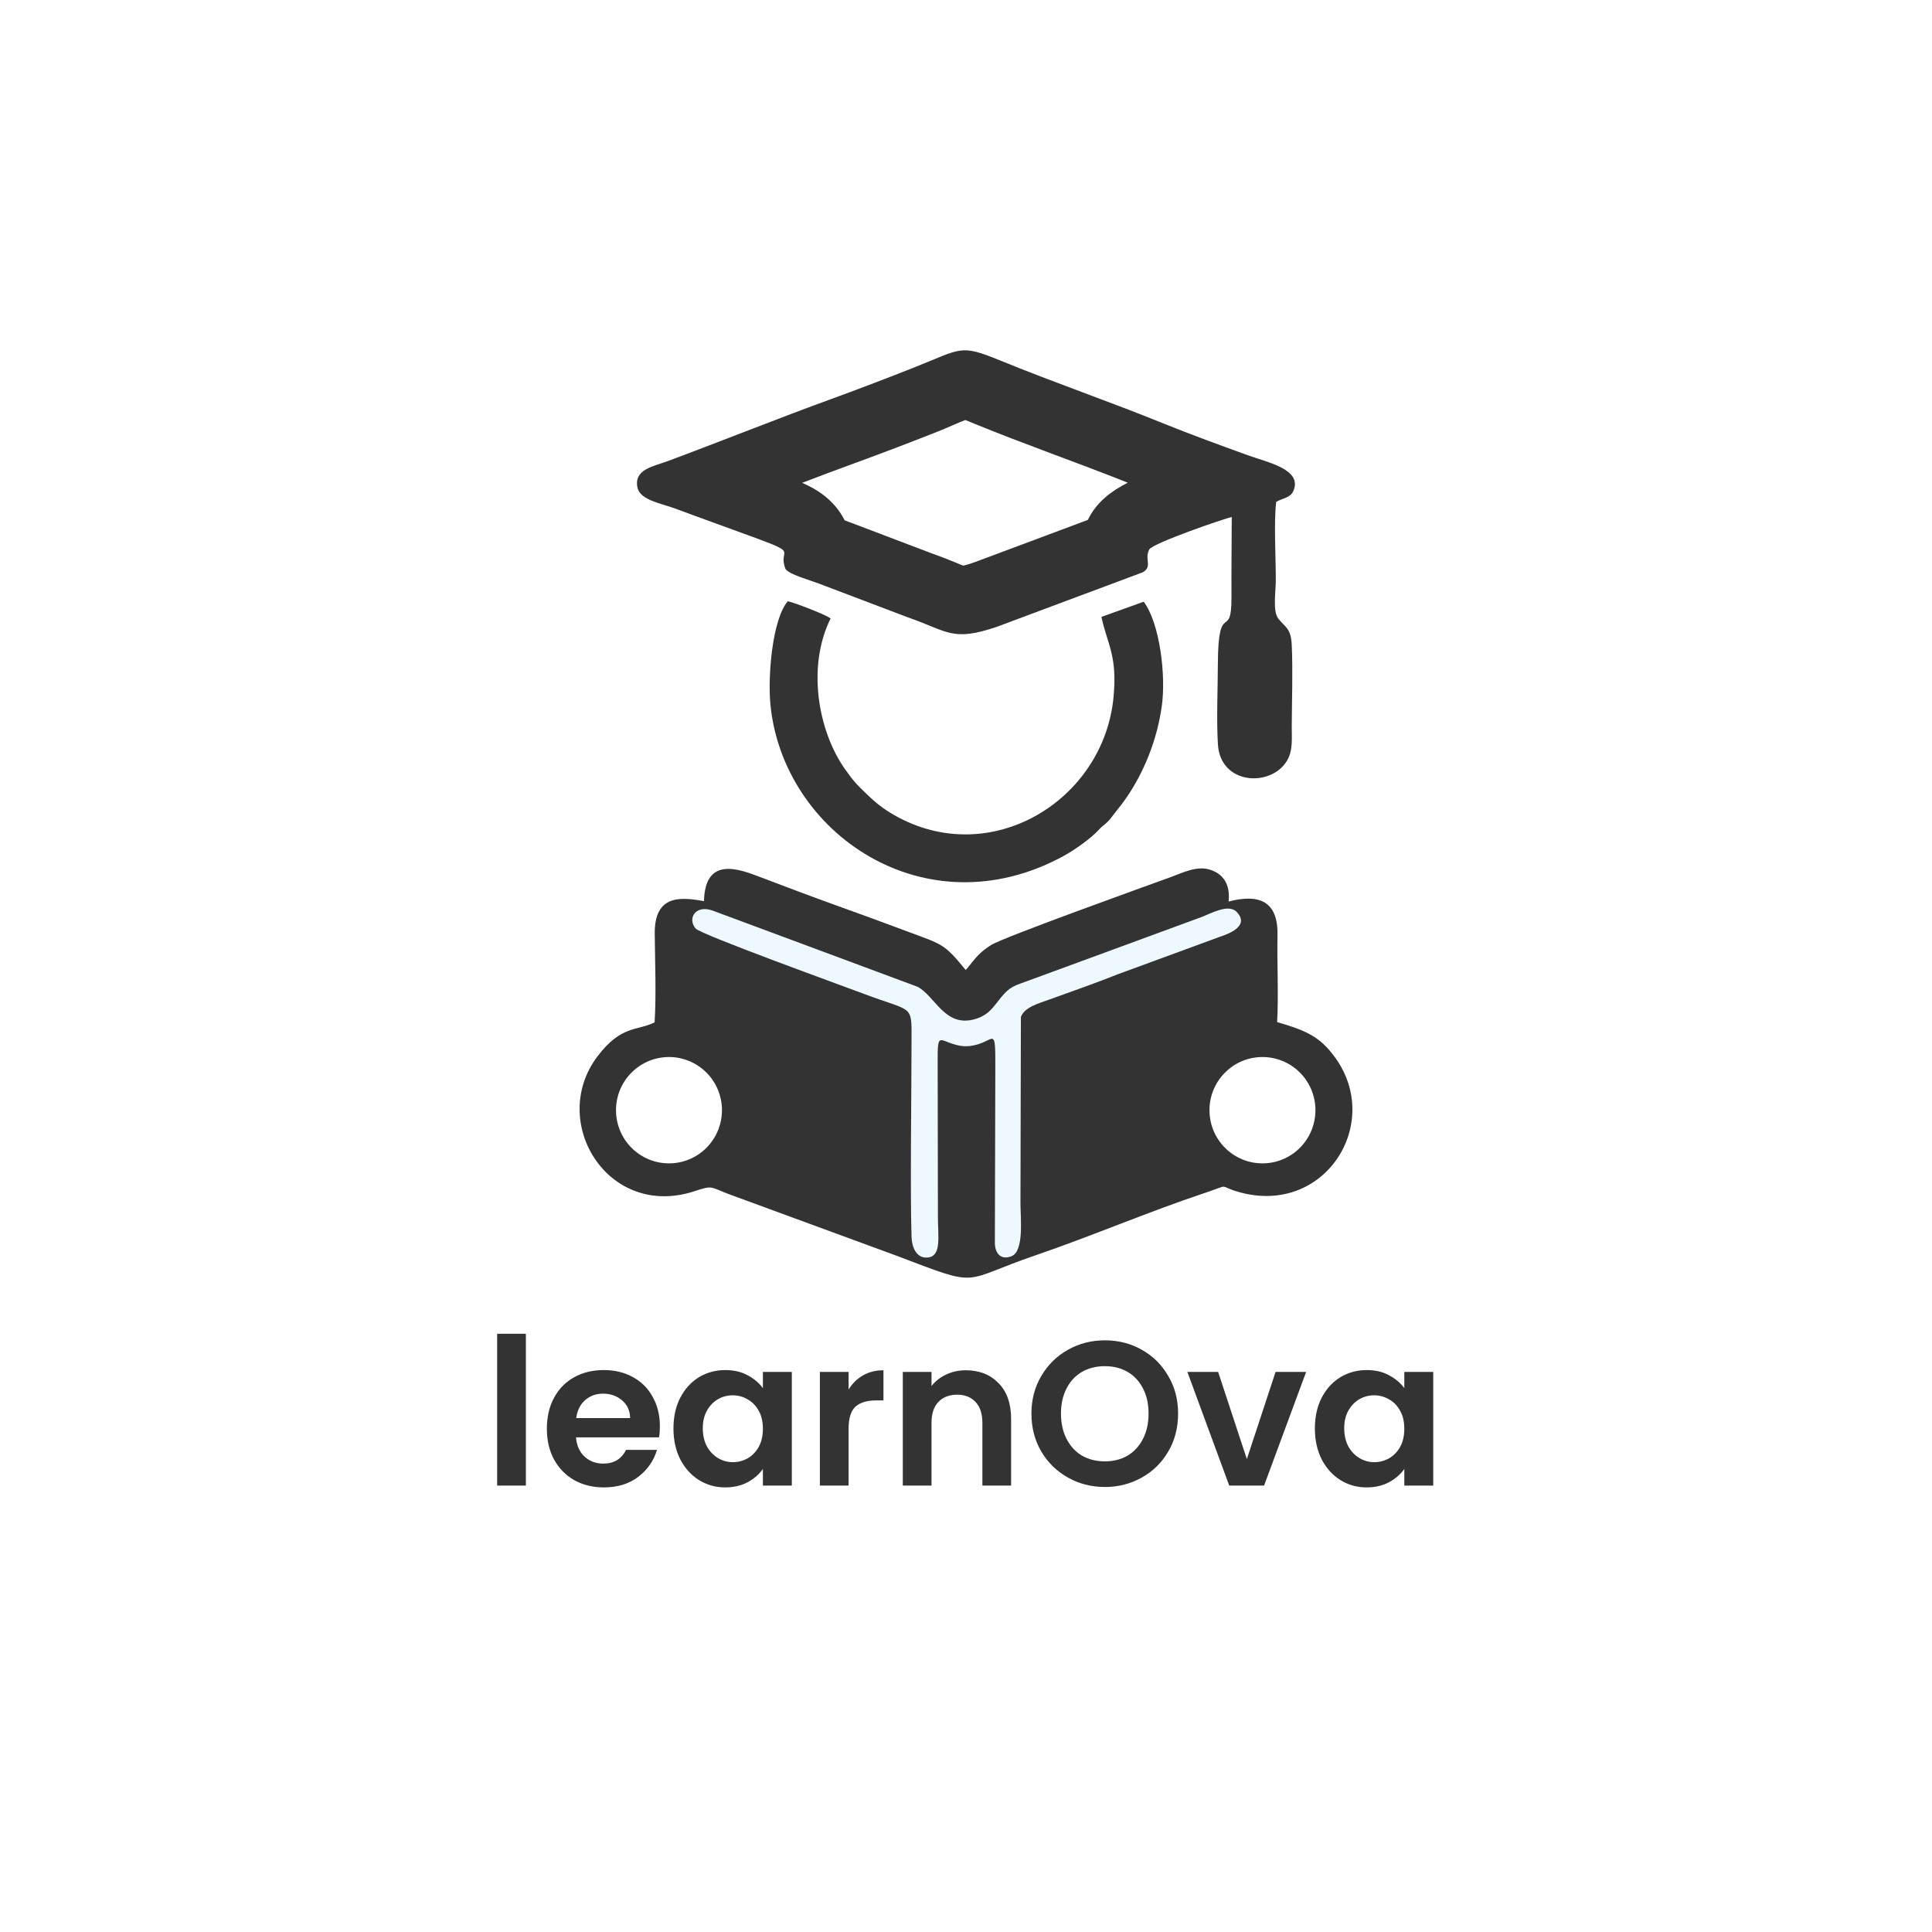 <svg width="500" height="500" viewBox="0 0 500 500" fill="none" xmlns="http://www.w3.org/2000/svg">
<rect x="0" y="0" width="500" height="500" fill="#808080" stroke="none"/>
<g clip-path="url(#clip0_714_3556)">
<path d="M500 0H0V500H500V0Z" fill="white"/>
<path d="M182.19 233.219C176.092 232.098 169.346 231.515 169.446 241.661C169.516 248.874 169.855 257.499 169.414 264.579C164.943 266.858 160.8 265.202 154.602 273.423C141.862 290.32 157.305 315.626 179.725 308.286C184.47 306.732 183.645 307.129 188.465 308.984L231.871 324.926C254.398 333.457 248.061 331.675 268.245 324.782C282.025 320.075 297.782 313.394 311.617 308.797C318.974 306.353 314.822 306.873 320.695 308.518C342.857 314.729 357.987 290.741 345.48 273.618C341.759 268.525 338.457 266.794 330.521 264.522C330.923 257.4 330.465 249.355 330.617 242.069C330.798 233.407 326.118 231.193 317.959 233.313C318.414 229.05 316.728 226.267 313.28 225.114C309.795 223.947 306.165 225.834 303.009 226.984C296.891 229.212 259.581 242.587 256.463 244.591C253.617 246.42 252.668 247.663 250.71 250.112L249.931 251.044C244.197 244.042 243.965 244.493 234.577 240.97C228.479 238.68 222.166 236.386 215.81 234.098C209.549 231.844 203.303 229.474 197.119 227.129C191.67 225.061 182.461 221.235 182.19 233.219Z" fill="#333333"/>
<path d="M318.776 133.797C318.766 140.672 318.662 147.578 318.705 154.447C318.778 166.139 315.26 154.907 315.185 171.731C315.156 178.373 314.804 186.133 315.195 192.654C315.822 203.121 328.89 203.826 333.073 196.876C334.656 194.247 334.286 191.118 334.305 187.808C334.342 181.079 334.607 173.576 334.306 166.925C334.105 162.487 332.523 162.3 330.812 160.081C329.351 158.186 330.153 153.192 330.173 150.428C330.213 144.677 329.625 134.986 330.288 129.874C332.106 128.854 333.973 128.839 334.748 127.004C337.105 121.42 327.926 119.638 322.87 117.796C315.712 115.187 308.217 112.486 301.345 109.69C287.175 103.923 272.811 99.016 258.804 93.276C248.436 89.028 248.91 90.203 236.792 95.013C229.727 97.817 222.363 100.627 215.296 103.203C201.03 108.402 186.943 114.076 172.589 119.416C169.129 120.702 163.927 121.482 164.99 126.247C165.704 129.451 171.265 130.32 174.619 131.573C181.743 134.233 189.233 136.88 196.351 139.518C206.624 143.327 201.393 142.12 203.219 147.088C203.787 148.633 210.304 150.303 213.502 151.625L235.004 159.791C245.299 163.344 246.396 166.187 258.044 162.194L295.698 148.127C298.385 146.64 296.088 144.848 297.412 142.226C298.242 140.582 317.079 134.135 318.776 133.797Z" fill="#333333"/>
<path d="M291.865 124.923C278.688 119.67 265.276 115.026 252.144 109.646C251.466 109.367 250.64 109.008 249.834 108.701C247.667 109.515 245.237 110.675 243.27 111.455C235.99 114.344 228.669 117.14 221.309 119.822C216.724 121.493 212.157 123.214 207.596 124.954C209.416 125.76 211.177 126.685 212.76 127.847C215.34 129.741 217.295 132.062 218.605 134.668C219.045 134.823 219.48 134.983 219.903 135.151L241.003 143.164C243.193 143.929 245.326 144.778 247.474 145.656C248.015 145.876 248.667 146.169 249.272 146.384C250.167 146.209 251.317 145.817 252.117 145.542L281.538 134.55C281.59 134.446 281.642 134.341 281.694 134.237C283.907 129.854 287.662 127.043 291.865 124.923Z" fill="white"/>
<path d="M295.99 155.722L285.043 159.653C286.599 166.823 289.184 169.602 288.193 180.315C285.703 207.218 256.25 225.222 231.322 210.886C228.444 209.232 226.579 207.697 224.5 205.704C221.663 202.984 220.83 202.098 218.691 199.066C211.608 189.023 208.836 172.352 214.955 160.074C214.068 159.193 205.613 155.957 203.872 155.602C199.849 160.362 198.685 174.98 199.376 182.239C202.556 215.634 239.43 240.981 275.167 221.58C278.305 219.877 282.501 216.826 284.383 214.741C285.33 213.691 285.544 213.728 286.491 212.842C287.249 212.135 287.65 211.51 288.321 210.648C289.538 209.084 290.588 207.831 291.773 206.068C295.926 199.888 299.357 191.921 300.659 182.84C301.813 174.801 300.147 161.276 295.99 155.722Z" fill="#333333"/>
<path d="M235.905 269.401C235.898 283.807 235.525 307.794 235.907 320.067C235.994 322.845 237.212 325.863 240.29 325.417C243.71 324.922 242.718 319.91 242.733 314.821L242.668 274.627C242.64 267.279 242.98 269.126 247.004 270.288C248.928 270.845 250.271 270.919 252.236 270.496C258.222 269.208 257.574 263.884 257.57 283.068L257.47 321.689C257.504 324.275 258.921 326.197 261.745 325.122C265.151 323.825 264.064 314.923 264.097 311.204L264.207 263.231C265.03 260.684 268.834 259.669 271.676 258.639C277.58 256.501 283.53 254.444 289.253 252.153L315.634 242.461C318.058 241.672 323.498 239.639 320.061 236.012C317.937 233.77 313.271 236.477 310.895 237.353L266.619 253.62C262.494 255.15 261.485 255.199 259.089 258.103C257.123 260.487 255.994 262.697 252.289 263.757C244.515 265.98 242.051 257.809 237.482 255.383L184.59 235.718C179.975 233.975 177.842 237.708 180.011 240.284C181.355 241.882 218.749 255.376 223.627 257.224C236.39 262.058 235.935 259.714 235.905 269.401Z" fill="#EEF8FF"/>
<path d="M336.418 297.048C341.773 291.675 341.773 282.962 336.418 277.588C331.064 272.215 322.382 272.215 317.027 277.588C311.673 282.962 311.673 291.675 317.027 297.048C322.382 302.422 331.064 302.422 336.418 297.048Z" fill="white"/>
<path d="M182.827 297.047C188.182 291.674 188.182 282.961 182.827 277.588C177.473 272.214 168.791 272.214 163.437 277.588C158.082 282.961 158.082 291.674 163.437 297.047C168.791 302.421 177.473 302.421 182.827 297.047Z" fill="white"/>
<path d="M136.095 345.177V384.461H128.663V345.177H136.095ZM170.777 369.119C170.777 370.181 170.707 371.136 170.565 371.986H149.065C149.242 374.109 149.985 375.772 151.295 376.976C152.604 378.179 154.214 378.781 156.126 378.781C158.886 378.781 160.85 377.595 162.018 375.224H170.034C169.185 378.055 167.557 380.391 165.15 382.231C162.744 384.036 159.789 384.939 156.285 384.939C153.454 384.939 150.905 384.319 148.64 383.081C146.411 381.807 144.659 380.019 143.385 377.719C142.146 375.419 141.527 372.764 141.527 369.756C141.527 366.712 142.146 364.04 143.385 361.74C144.624 359.44 146.358 357.67 148.587 356.431C150.817 355.193 153.383 354.573 156.285 354.573C159.081 354.573 161.576 355.175 163.77 356.378C166 357.582 167.716 359.298 168.919 361.528C170.158 363.722 170.777 366.252 170.777 369.119ZM163.08 366.996C163.044 365.084 162.354 363.563 161.01 362.43C159.665 361.262 158.019 360.678 156.072 360.678C154.232 360.678 152.675 361.245 151.401 362.377C150.162 363.474 149.401 365.014 149.118 366.996H163.08ZM174.291 369.65C174.291 366.677 174.875 364.04 176.043 361.74C177.246 359.44 178.856 357.67 180.874 356.431C182.926 355.193 185.209 354.573 187.722 354.573C189.916 354.573 191.827 355.016 193.455 355.901C195.119 356.785 196.446 357.9 197.437 359.245V355.051H204.922V384.461H197.437V380.161C196.481 381.541 195.154 382.691 193.455 383.612C191.792 384.496 189.863 384.939 187.669 384.939C185.191 384.939 182.926 384.302 180.874 383.028C178.856 381.754 177.246 379.966 176.043 377.666C174.875 375.33 174.291 372.658 174.291 369.65ZM197.437 369.756C197.437 367.951 197.083 366.412 196.375 365.138C195.667 363.828 194.712 362.837 193.508 362.165C192.305 361.457 191.013 361.103 189.633 361.103C188.253 361.103 186.979 361.439 185.811 362.112C184.643 362.784 183.687 363.775 182.944 365.084C182.236 366.359 181.882 367.88 181.882 369.65C181.882 371.419 182.236 372.977 182.944 374.321C183.687 375.631 184.643 376.64 185.811 377.347C187.014 378.055 188.288 378.409 189.633 378.409C191.013 378.409 192.305 378.073 193.508 377.4C194.712 376.693 195.667 375.702 196.375 374.428C197.083 373.118 197.437 371.561 197.437 369.756ZM219.613 359.617C220.568 358.059 221.807 356.838 223.329 355.954C224.886 355.069 226.655 354.626 228.637 354.626V362.43H226.673C224.337 362.43 222.568 362.979 221.364 364.076C220.197 365.173 219.613 367.084 219.613 369.809V384.461H212.181V355.051H219.613V359.617ZM249.941 354.626C253.444 354.626 256.276 355.741 258.434 357.971C260.593 360.165 261.673 363.244 261.673 367.208V384.461H254.241V368.217C254.241 365.881 253.657 364.093 252.489 362.855C251.321 361.581 249.728 360.944 247.711 360.944C245.658 360.944 244.03 361.581 242.827 362.855C241.659 364.093 241.075 365.881 241.075 368.217V384.461H233.643V355.051H241.075V358.714C242.066 357.44 243.323 356.449 244.844 355.741C246.402 354.998 248.1 354.626 249.941 354.626ZM285.94 384.833C282.472 384.833 279.287 384.019 276.385 382.391C273.483 380.763 271.182 378.515 269.483 375.649C267.785 372.747 266.935 369.473 266.935 365.828C266.935 362.218 267.785 358.98 269.483 356.113C271.182 353.211 273.483 350.946 276.385 349.318C279.287 347.69 282.472 346.876 285.94 346.876C289.444 346.876 292.629 347.69 295.496 349.318C298.398 350.946 300.681 353.211 302.344 356.113C304.043 358.98 304.892 362.218 304.892 365.828C304.892 369.473 304.043 372.747 302.344 375.649C300.681 378.515 298.398 380.763 295.496 382.391C292.594 384.019 289.409 384.833 285.94 384.833ZM285.94 378.197C288.17 378.197 290.134 377.701 291.833 376.71C293.532 375.684 294.859 374.233 295.814 372.357C296.77 370.482 297.248 368.305 297.248 365.828C297.248 363.35 296.77 361.191 295.814 359.351C294.859 357.475 293.532 356.042 291.833 355.051C290.134 354.06 288.17 353.565 285.94 353.565C283.711 353.565 281.729 354.06 279.995 355.051C278.296 356.042 276.969 357.475 276.013 359.351C275.058 361.191 274.58 363.35 274.58 365.828C274.58 368.305 275.058 370.482 276.013 372.357C276.969 374.233 278.296 375.684 279.995 376.71C281.729 377.701 283.711 378.197 285.94 378.197ZM322.684 377.613L330.116 355.051H338.026L327.144 384.461H318.119L307.289 355.051H315.252L322.684 377.613ZM340.289 369.65C340.289 366.677 340.873 364.04 342.041 361.74C343.245 359.44 344.855 357.67 346.872 356.431C348.925 355.193 351.207 354.573 353.72 354.573C355.914 354.573 357.826 355.016 359.454 355.901C361.117 356.785 362.444 357.9 363.435 359.245V355.051H370.92V384.461H363.435V380.161C362.479 381.541 361.152 382.691 359.454 383.612C357.79 384.496 355.861 384.939 353.667 384.939C351.19 384.939 348.925 384.302 346.872 383.028C344.855 381.754 343.245 379.966 342.041 377.666C340.873 375.33 340.289 372.658 340.289 369.65ZM363.435 369.756C363.435 367.951 363.081 366.412 362.373 365.138C361.665 363.828 360.71 362.837 359.507 362.165C358.303 361.457 357.012 361.103 355.631 361.103C354.251 361.103 352.977 361.439 351.809 362.112C350.641 362.784 349.686 363.775 348.942 365.084C348.235 366.359 347.881 367.88 347.881 369.65C347.881 371.419 348.235 372.977 348.942 374.321C349.686 375.631 350.641 376.64 351.809 377.347C353.012 378.055 354.287 378.409 355.631 378.409C357.012 378.409 358.303 378.073 359.507 377.4C360.71 376.693 361.665 375.702 362.373 374.428C363.081 373.118 363.435 371.561 363.435 369.756Z" fill="#333333"/>
</g>
<defs>
<clipPath id="clip0_714_3556">
<rect width="500" height="500" fill="white"/>
</clipPath>
</defs>
</svg>
